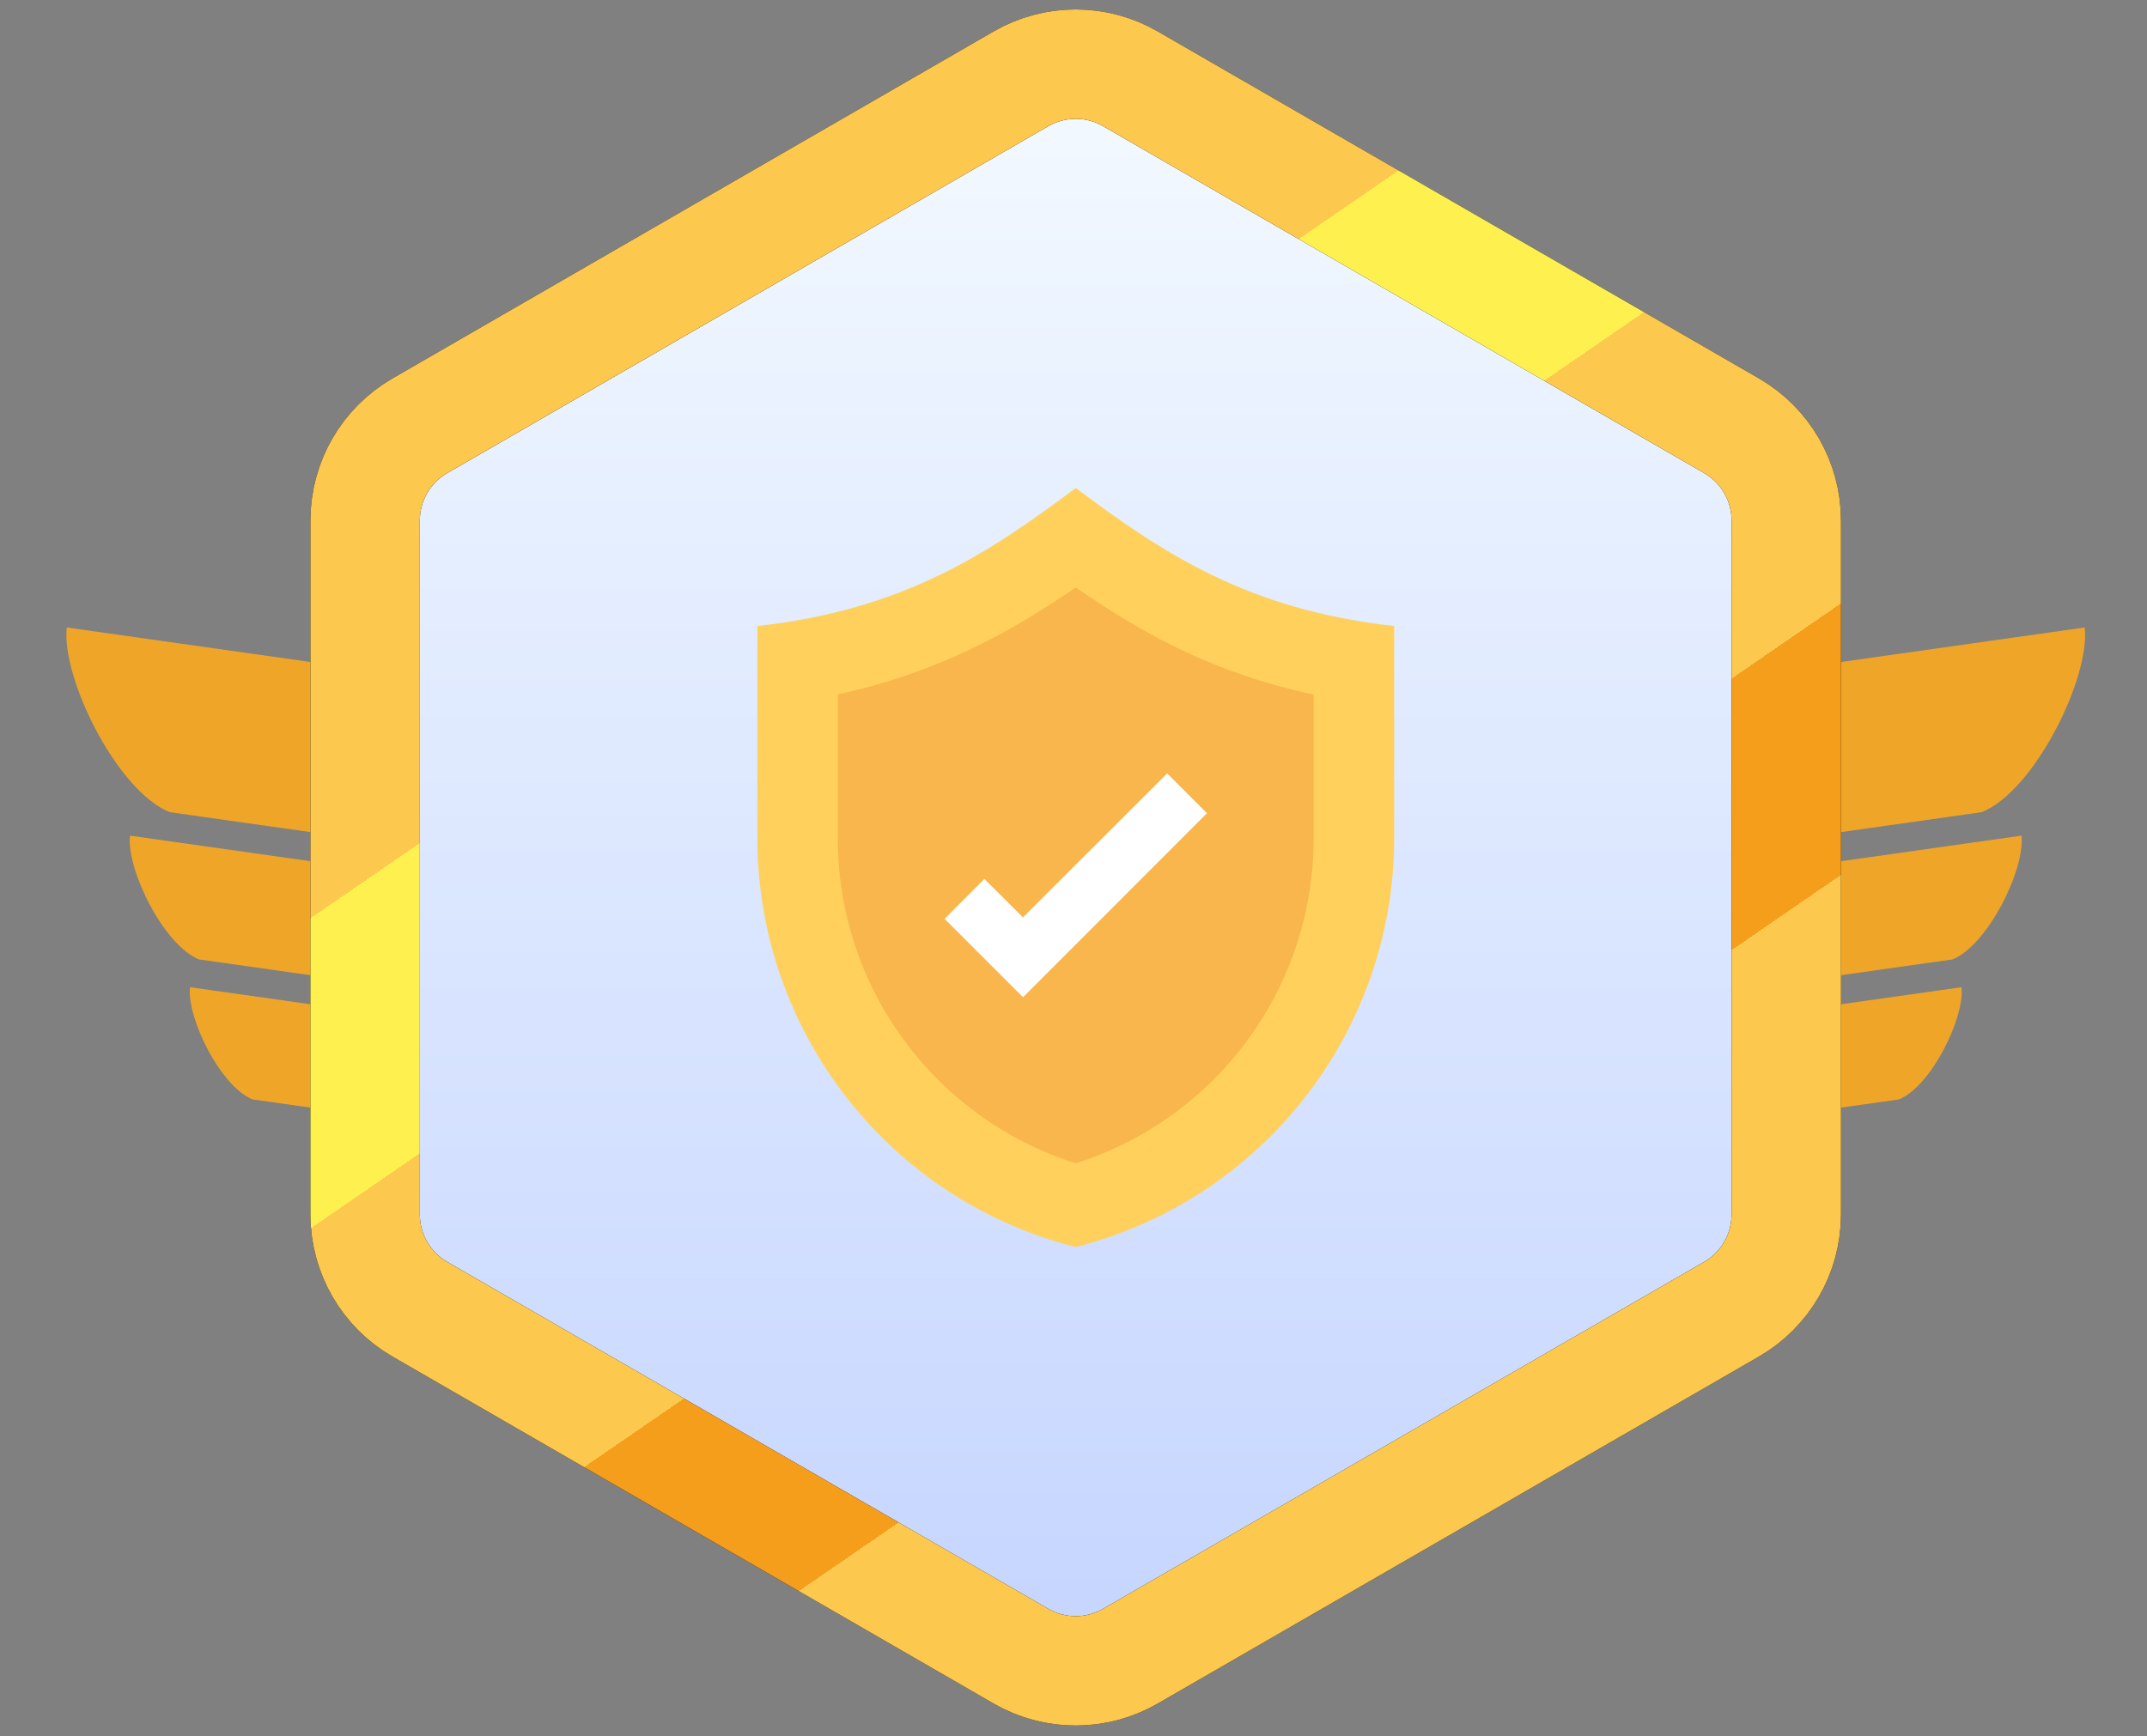 <svg width="157" height="127" viewBox="0 0 157 127" fill="none" xmlns="http://www.w3.org/2000/svg">
<rect x="0" y="0" width="157" height="127" fill="#808080" stroke="none"/>
<path d="M9.508 61.125L24.68 63.275L23.523 71.448L14.558 70.178C11.976 69.152 9.233 63.59 9.508 61.125Z" fill="#EFA628"/>
<path d="M13.895 72.211L27.65 74.16L26.6 81.569L18.473 80.418C16.132 79.488 13.645 74.446 13.895 72.211Z" fill="#EFA628"/>
<path d="M4.883 45.898L27.524 49.106L25.796 61.302L12.418 59.407C8.566 57.877 4.473 49.577 4.883 45.898Z" fill="#EFA628"/>
<path d="M147.82 61.125L132.648 63.275L133.806 71.448L142.77 70.178C145.352 69.152 148.095 63.59 147.82 61.125Z" fill="#EFA628"/>
<path d="M143.434 72.211L129.678 74.16L130.728 81.569L138.856 80.418C141.196 79.488 143.683 74.446 143.434 72.211Z" fill="#EFA628"/>
<path d="M152.445 45.898L129.804 49.106L131.532 61.302L144.91 59.407C148.762 57.877 152.856 49.577 152.445 45.898Z" fill="#EFA628"/>
<path d="M74.66 5.763C77.135 4.333 80.185 4.333 82.66 5.763L126.622 31.144C129.097 32.573 130.622 35.214 130.622 38.072V88.834C130.622 91.692 129.097 94.334 126.622 95.763L82.66 121.144C80.185 122.573 77.135 122.573 74.66 121.144L30.699 95.763C28.223 94.334 26.699 91.692 26.699 88.834V38.072C26.699 35.214 28.223 32.573 30.699 31.144L74.66 5.763Z" fill="#D9D9D9"/>
<path d="M74.66 5.763C77.135 4.333 80.185 4.333 82.66 5.763L126.622 31.144C129.097 32.573 130.622 35.214 130.622 38.072V88.834C130.622 91.692 129.097 94.334 126.622 95.763L82.66 121.144C80.185 122.573 77.135 122.573 74.66 121.144L30.699 95.763C28.223 94.334 26.699 91.692 26.699 88.834V38.072C26.699 35.214 28.223 32.573 30.699 31.144L74.66 5.763Z" fill="url(#paint0_linear_23295_167150)"/>
<path d="M74.66 5.763C77.135 4.333 80.185 4.333 82.66 5.763L126.622 31.144C129.097 32.573 130.622 35.214 130.622 38.072V88.834C130.622 91.692 129.097 94.334 126.622 95.763L82.66 121.144C80.185 122.573 77.135 122.573 74.66 121.144L30.699 95.763C28.223 94.334 26.699 91.692 26.699 88.834V38.072C26.699 35.214 28.223 32.573 30.699 31.144L74.66 5.763Z" stroke="black" stroke-width="8"/>
<path d="M74.66 5.763C77.135 4.333 80.185 4.333 82.66 5.763L126.622 31.144C129.097 32.573 130.622 35.214 130.622 38.072V88.834C130.622 91.692 129.097 94.334 126.622 95.763L82.66 121.144C80.185 122.573 77.135 122.573 74.66 121.144L30.699 95.763C28.223 94.334 26.699 91.692 26.699 88.834V38.072C26.699 35.214 28.223 32.573 30.699 31.144L74.66 5.763Z" stroke="url(#paint1_linear_23295_167150)" stroke-width="8"/>
<g clip-path="url(#clip0_23295_167150)">
<path d="M101.951 45.792V61.303C101.951 75.429 92.358 87.746 78.655 91.215C64.976 87.758 55.383 75.429 55.383 61.303V45.792C66.155 44.578 72.256 40.48 78.667 35.695C85.077 40.48 91.179 44.578 101.951 45.792Z" fill="#FFD15C"/>
<path d="M78.662 85.091C68.348 81.817 61.262 72.247 61.262 61.303V50.795C68.508 49.215 73.831 46.296 78.662 42.965C83.596 46.388 88.815 49.249 96.062 50.806V61.315C96.062 72.247 88.976 81.817 78.662 85.091Z" fill="#F8B64C"/>
<path d="M74.809 72.944L69.074 67.209L71.982 64.29L74.809 67.106L85.352 56.574L88.26 59.482L74.809 72.944Z" fill="white"/>
</g>
<defs>
<linearGradient id="paint0_linear_23295_167150" x1="78.66" y1="3.453" x2="78.66" y2="123.453" gradientUnits="userSpaceOnUse">
<stop stop-color="#F4FAFF"/>
<stop offset="1" stop-color="#C4D4FF"/>
</linearGradient>
<linearGradient id="paint1_linear_23295_167150" x1="20.66" y1="6.143" x2="108.961" y2="134.602" gradientUnits="userSpaceOnUse">
<stop offset="0.33" stop-color="#FCC84E"/>
<stop offset="0.33" stop-color="#FEF04F"/>
<stop offset="0.45" stop-color="#FEF04F"/>
<stop offset="0.45" stop-color="#FCC84E"/>
<stop offset="0.615" stop-color="#FCC84E"/>
<stop offset="0.615" stop-color="#F59E1B"/>
<stop offset="0.72" stop-color="#F59E1B"/>
<stop offset="0.72" stop-color="#FCC84E"/>
</linearGradient>
<clipPath id="clip0_23295_167150">
<rect width="55.52" height="55.52" fill="white" transform="translate(50.906 35.695)"/>
</clipPath>
</defs>
</svg>

